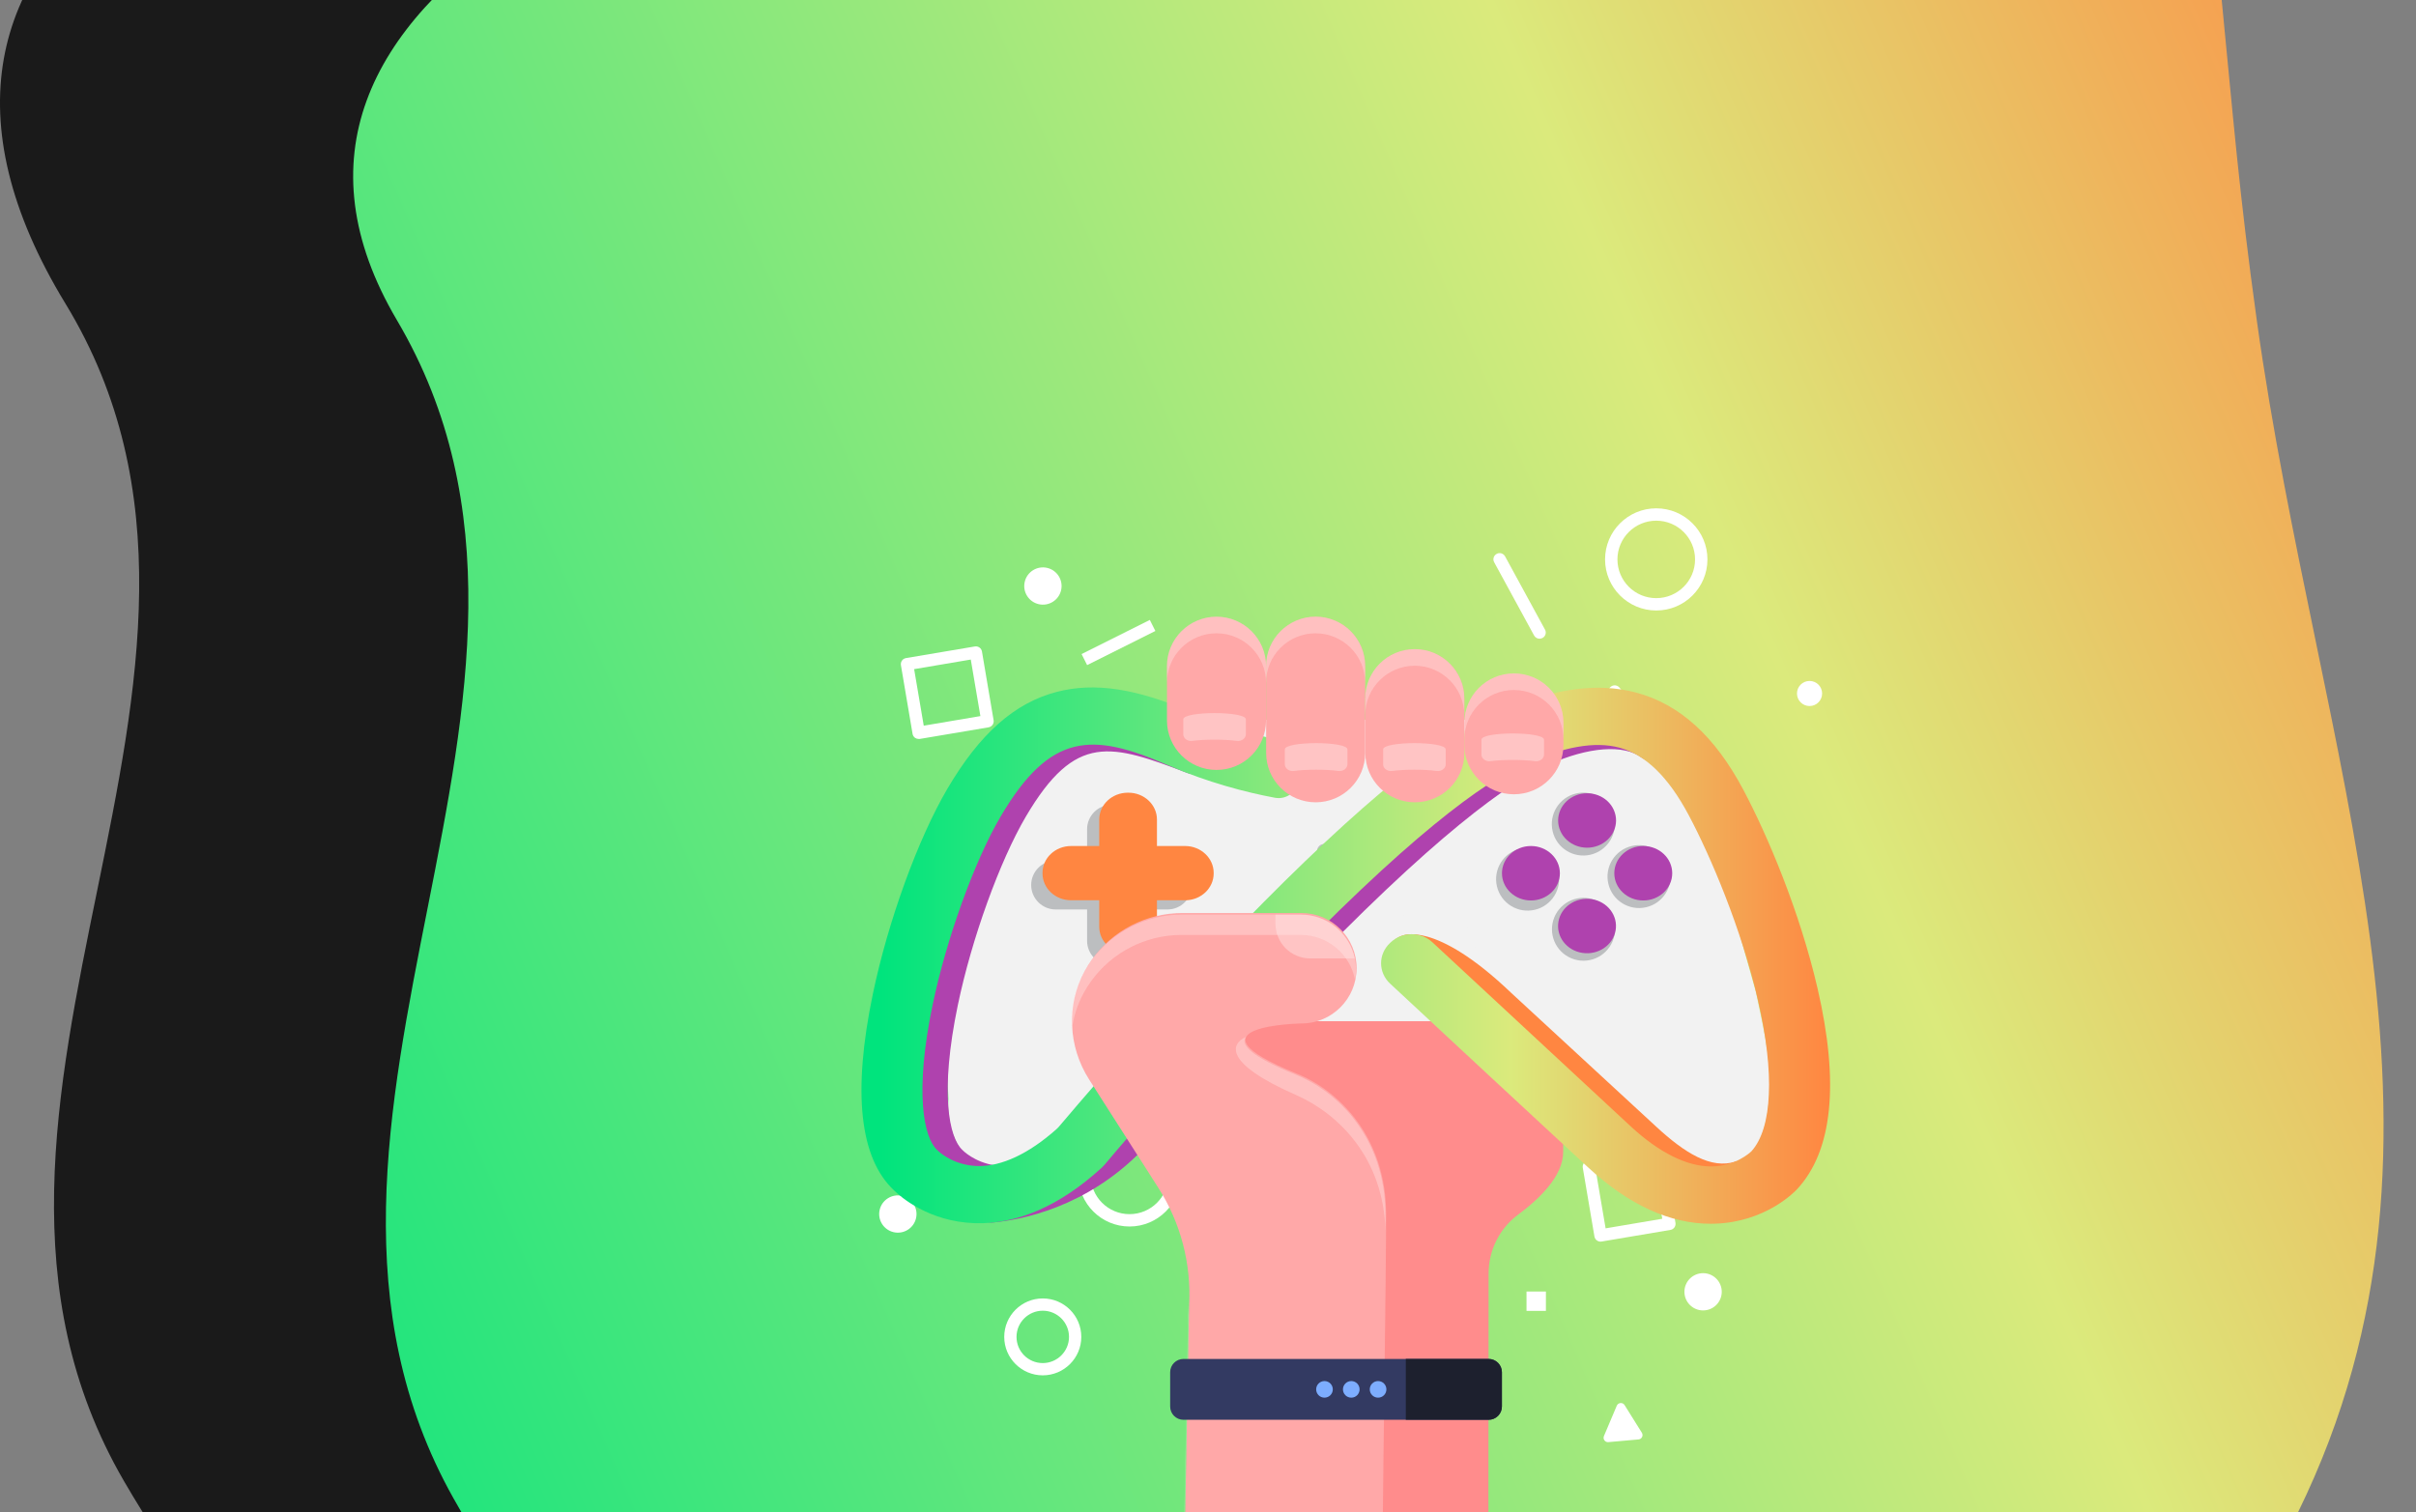 <svg width="746" height="467" viewBox="0 0 746 467" fill="none" xmlns="http://www.w3.org/2000/svg">
<rect x="0" y="0" width="746" height="467" fill="#808080" stroke="none"/>
<path d="M613.229 93.761C502.152 -151.807 -118.927 -134.543 20.203 93.761C90.026 208.336 -29.377 340.923 38.237 457.372C40.153 460.672 42.084 463.88 44.029 467H623.632C686.096 348.405 670.938 221.342 613.229 93.761Z" fill="#1A1A1A"/>
<path d="M122.566 98.893C190.18 213.552 74.554 346.238 140.029 462.773C140.83 464.199 141.634 465.608 142.44 467H709.612C766.944 349.867 715.763 234.836 696.836 98.893C691.384 59.729 689.5 35.5 686.003 -5.34058e-05C686.002 -160.5 5.608 -99.442 122.566 98.893Z" fill="url(#paint0_linear)"/>
<path d="M321.98 424.788C315.418 424.788 310.082 419.462 310.082 412.911C310.082 406.36 315.418 401.034 321.98 401.034C328.543 401.034 333.878 406.36 333.878 412.911C333.878 419.462 328.543 424.788 321.98 424.788ZM321.98 404.822C317.529 404.822 313.877 408.44 313.877 412.911C313.877 417.383 317.501 421 321.98 421C326.431 421 330.084 417.383 330.084 412.911C330.084 408.44 326.431 404.822 321.98 404.822Z" fill="white"/>
<path d="M348.772 378.818C340.07 378.818 332.965 371.754 332.965 363.039C332.965 354.352 340.041 347.26 348.772 347.26C357.475 347.26 364.579 354.323 364.579 363.039C364.579 371.726 357.503 378.818 348.772 378.818ZM348.772 351.076C342.152 351.076 336.788 356.431 336.788 363.039C336.788 369.647 342.152 375.001 348.772 375.001C355.392 375.001 360.756 369.647 360.756 363.039C360.756 356.431 355.392 351.076 348.772 351.076Z" fill="white"/>
<path d="M511.409 188.558C502.706 188.558 495.602 181.495 495.602 172.779C495.602 164.064 502.678 157 511.409 157C520.14 157 527.216 164.064 527.216 172.779C527.216 181.495 520.14 188.558 511.409 188.558ZM511.409 160.817C504.789 160.817 499.425 166.171 499.425 172.779C499.425 179.387 504.789 184.742 511.409 184.742C518.028 184.742 523.393 179.387 523.393 172.779C523.393 166.171 518.028 160.817 511.409 160.817Z" fill="white"/>
<path d="M283.661 228.233C283.261 228.233 282.89 228.119 282.548 227.892C282.149 227.607 281.863 227.151 281.778 226.667L278.182 205.448C278.011 204.422 278.696 203.425 279.752 203.255L301.009 199.666C302.036 199.495 303.035 200.178 303.206 201.232L306.801 222.451C306.972 223.477 306.287 224.474 305.232 224.645L283.975 228.233C283.889 228.205 283.775 228.233 283.661 228.233ZM282.263 206.672L285.23 224.132L302.721 221.17L299.753 203.71L282.263 206.672Z" fill="white"/>
<path d="M494.204 383.49C493.291 383.49 492.492 382.835 492.321 381.895L488.725 360.676C488.554 359.65 489.239 358.653 490.295 358.483L511.552 354.894C512.579 354.723 513.578 355.406 513.749 356.46L517.344 377.679C517.515 378.705 516.83 379.702 515.775 379.873L494.518 383.461C494.403 383.49 494.318 383.49 494.204 383.49ZM492.806 361.929L495.773 379.388L513.264 376.426L510.296 358.967L492.806 361.929Z" fill="white"/>
<path d="M285.457 353.213C284.715 353.213 284.03 352.786 283.716 352.074L268.166 316.87C267.738 315.901 268.166 314.79 269.136 314.363C270.106 313.936 271.219 314.363 271.647 315.332L287.197 350.535C287.625 351.504 287.197 352.615 286.227 353.042C285.97 353.156 285.714 353.213 285.457 353.213Z" fill="white"/>
<path d="M477.34 398.899H471.348V404.88H477.34V398.899Z" fill="white"/>
<path d="M493.261 279.558H487.27V285.539H493.261V279.558Z" fill="white"/>
<path d="M295.018 290.239H290.566V294.682H295.018V290.239Z" fill="white"/>
<path d="M343.006 242.047H338.555V246.49H343.006V242.047Z" fill="white"/>
<path d="M282.846 376.277C283.571 373.183 281.646 370.088 278.547 369.364C275.447 368.64 272.347 370.561 271.622 373.655C270.896 376.749 272.821 379.844 275.921 380.568C279.02 381.292 282.121 379.37 282.846 376.277Z" fill="white"/>
<path d="M327.639 182.31C328.364 179.216 326.439 176.121 323.34 175.398C320.24 174.674 317.14 176.595 316.415 179.689C315.689 182.783 317.614 185.878 320.714 186.602C323.813 187.325 326.913 185.404 327.639 182.31Z" fill="white"/>
<path d="M525.869 404.737C529.052 404.737 531.633 402.161 531.633 398.983C531.633 395.806 529.052 393.23 525.869 393.23C522.686 393.23 520.105 395.806 520.105 398.983C520.105 402.161 522.686 404.737 525.869 404.737Z" fill="white"/>
<path d="M558.744 218.065C560.887 218.065 562.624 216.331 562.624 214.192C562.624 212.053 560.887 210.318 558.744 210.318C556.601 210.318 554.863 212.053 554.863 214.192C554.863 216.331 556.601 218.065 558.744 218.065Z" fill="white"/>
<path d="M299.014 271.47C298.472 271.47 297.93 271.243 297.559 270.787C296.874 269.989 296.988 268.793 297.787 268.11L318.217 251.077C319.016 250.394 320.214 250.508 320.899 251.305C321.584 252.103 321.47 253.299 320.671 253.982L300.241 271.015C299.899 271.328 299.442 271.47 299.014 271.47Z" fill="white"/>
<path d="M506.927 318.806C506.613 318.806 506.299 318.721 505.985 318.55C505.072 318.037 504.73 316.87 505.243 315.958L530.552 270.9C531.066 269.988 532.236 269.646 533.149 270.159C534.062 270.672 534.404 271.839 533.89 272.751L508.582 317.838C508.239 318.465 507.583 318.806 506.927 318.806Z" fill="white"/>
<path d="M490.726 232.706C490.127 232.706 489.528 232.421 489.185 231.908C488.786 231.367 488.729 230.627 489.014 230.029L496.832 212.797C497.089 212.199 497.66 211.8 498.316 211.686C498.972 211.601 499.6 211.857 500.028 212.341L512.925 227.608C513.381 228.149 513.495 228.889 513.239 229.544C512.982 230.2 512.354 230.655 511.641 230.712L490.926 232.649C490.84 232.706 490.783 232.706 490.726 232.706ZM499.029 217.098L493.808 228.576L507.618 227.266L499.029 217.098Z" fill="white"/>
<path d="M499.224 434.159L495.258 443.53C494.859 444.47 495.601 445.524 496.628 445.41L505.93 444.584C506.957 444.498 507.499 443.359 506.957 442.504L501.621 433.96C501.051 433.048 499.652 433.162 499.224 434.159Z" fill="white"/>
<path d="M355.035 191.471L333.965 202.013L335.678 205.425L356.748 194.883L355.035 191.471Z" fill="white"/>
<path d="M475.373 197.273C474.688 197.273 474.032 196.903 473.69 196.276L461.364 173.662C460.85 172.75 461.192 171.582 462.134 171.07C463.047 170.557 464.217 170.899 464.73 171.839L477.057 194.453C477.57 195.365 477.228 196.533 476.286 197.045C475.972 197.188 475.659 197.273 475.373 197.273Z" fill="white"/>
<path d="M482.665 298.272V355.835C482.665 363.269 475.218 370.361 468.798 375.117C463.006 379.389 459.639 386.168 459.639 393.346C459.639 422.54 459.582 467 459.582 467H369.503L374.525 377.424L353.211 298.272H482.665" fill="#FF8C8C"/>
<path d="M312.323 241.023C319.428 233.076 333.009 225.785 343.709 225.585C343.766 223.734 342.14 219.775 338.745 218.92C338.174 218.778 337.575 218.75 337.004 218.778C326.247 219.661 316.489 223.136 310.069 231.339C307.301 235.212 310.725 239.712 312.323 241.023Z" fill="#1A1A1A"/>
<path d="M517.583 241.023C510.478 233.076 496.897 225.785 486.197 225.585C486.14 223.734 487.766 219.775 491.162 218.92C491.732 218.778 492.331 218.75 492.902 218.778C503.659 219.661 513.417 223.136 519.837 231.339C522.633 235.212 519.209 239.712 517.583 241.023Z" fill="#1A1A1A"/>
<path d="M545.979 342.045C547.412 328.692 545.023 320.107 542.156 306.276L531.541 268.65C531.541 268.252 531.569 267.824 531.569 267.426C531.569 264.264 531.255 261.188 530.628 258.226L530.599 257.97L530.571 257.998C526.205 237.605 508.087 222.31 486.345 222.31C486.116 222.31 485.888 222.31 485.688 222.31H340.37V222.367C319.655 223.364 302.593 238.289 298.37 257.97C297.714 261.017 297.371 264.179 297.371 267.426C297.371 267.938 297.371 268.423 297.4 268.907C294.009 296.598 291.252 312.197 292.863 339.457C291.55 354.325 303.278 367.141 318.257 367.141C325.619 367.141 332.609 363.951 337.46 358.426C337.46 358.426 377.606 315.446 377.634 315.418H451.335C451.363 315.446 491.538 358.426 491.538 358.426C496.388 363.951 503.379 367.141 510.74 367.141C525.453 367.288 543.573 364.461 545.979 342.045Z" fill="#F2F2F2"/>
<path d="M401.658 300.859C404.757 293.389 401.204 284.825 393.72 281.731C386.237 278.637 377.658 282.184 374.558 289.654C371.458 297.124 375.012 305.688 382.495 308.782C389.979 311.877 398.558 308.329 401.658 300.859Z" fill="#F2F2F2"/>
<path d="M443.543 309.702C451.538 308.407 456.968 300.887 455.67 292.906C454.373 284.925 446.839 279.505 438.844 280.8C430.849 282.095 425.419 289.615 426.717 297.596C428.014 305.577 435.548 310.997 443.543 309.702Z" fill="#F2F2F2"/>
<path d="M510.741 367.141C513.366 367.141 515.877 366.743 518.246 366.031L481.723 328.292C473.763 320.061 462.778 315.418 451.336 315.418C451.393 315.503 491.539 358.426 491.539 358.426C496.389 363.951 503.38 367.141 510.741 367.141Z" fill="#CCCCCC"/>
<path d="M310.613 365.973C313.01 366.742 315.607 367.141 318.26 367.141C325.622 367.141 332.612 363.951 337.463 358.426C337.463 358.426 374.698 318.551 377.466 315.589L377.552 315.304C366.081 315.304 355.125 319.946 347.164 328.178L310.613 365.973Z" fill="#CCCCCC"/>
<path d="M388.079 306.217C394.146 306.217 399.064 301.308 399.064 295.252C399.064 289.196 394.146 284.286 388.079 284.286C382.012 284.286 377.094 289.196 377.094 295.252C377.094 301.308 382.012 306.217 388.079 306.217Z" fill="#1A1A1A"/>
<path d="M388.079 306.219C394.156 306.219 399.064 301.32 399.064 295.253C399.064 294.513 398.978 293.772 398.835 293.06C391.931 297.218 384.94 299.013 377.664 298.756C379.148 303.086 383.257 306.219 388.079 306.219Z" fill="#231F20"/>
<path d="M491.12 263.981C496.35 262.749 499.588 257.518 498.354 252.297C497.119 247.077 491.878 243.845 486.649 245.077C481.419 246.31 478.181 251.541 479.416 256.761C480.65 261.981 485.891 265.214 491.12 263.981Z" fill="#BCBEC0"/>
<path d="M497.925 290.729C499.981 285.773 497.624 280.092 492.659 278.039C487.694 275.986 482.003 278.339 479.946 283.295C477.89 288.251 480.247 293.933 485.212 295.985C490.177 298.038 495.868 295.685 497.925 290.729Z" fill="#BCBEC0"/>
<path d="M508.324 280.197C513.553 278.965 516.791 273.733 515.557 268.513C514.322 263.293 509.081 260.06 503.852 261.293C498.622 262.526 495.384 267.757 496.619 272.977C497.854 278.197 503.094 281.43 508.324 280.197Z" fill="#BCBEC0"/>
<path d="M473.921 280.994C479.151 279.761 482.389 274.53 481.154 269.31C479.919 264.089 474.679 260.857 469.449 262.089C464.22 263.322 460.982 268.553 462.216 273.773C463.451 278.994 468.692 282.226 473.921 280.994Z" fill="#BCBEC0"/>
<path d="M412.566 260.675H408.857C407.63 260.675 406.66 261.672 406.66 262.868C406.66 264.093 407.659 265.061 408.857 265.061H412.566C413.793 265.061 414.764 264.064 414.764 262.868C414.792 261.643 413.793 260.675 412.566 260.675Z" fill="#BCBEC0"/>
<path d="M424.801 260.675H421.092C419.865 260.675 418.895 261.672 418.895 262.868C418.895 264.093 419.893 265.061 421.092 265.061H424.801C426.028 265.061 426.998 264.064 426.998 262.868C426.998 261.643 426.028 260.675 424.801 260.675Z" fill="#BCBEC0"/>
<path d="M360.488 265.8H350.787V256.116C350.787 251.958 347.392 248.568 343.226 248.568C339.06 248.568 335.665 251.958 335.665 256.116V265.8H325.964C321.798 265.8 318.402 269.189 318.402 273.348C318.402 277.506 321.798 280.896 325.964 280.896H335.665V290.579C335.665 294.738 339.06 298.127 343.226 298.127C347.392 298.127 350.787 294.738 350.787 290.579V280.896H360.488C364.654 280.896 368.05 277.506 368.05 273.348C368.05 269.189 364.654 265.8 360.488 265.8Z" fill="#BCBEC0"/>
<path d="M466.546 306.593C442.865 283.978 432.936 289.023 432.936 289.023C432.936 289.023 432.936 289.023 432.905 288.994C432.042 289.313 431.302 289.718 430.778 290.211C430.716 290.269 430.654 290.327 430.593 290.414C426.923 293.894 433.368 300.417 437.068 303.867C451.283 317.088 484.338 347.822 498.213 360.637C508.974 370.581 519.921 376.293 530.836 377.685L538.884 370.204L539.285 360.057C538.391 360.202 537.466 360.289 536.479 360.318C536.356 360.318 536.047 358.723 535.924 358.752C528.339 361.246 520.137 356.056 511.41 347.995L466.546 306.593Z" fill="#FF8641"/>
<path d="M489.023 213.781C483.072 215.057 476.782 217.203 469.998 220.218C450.696 228.887 421.865 253.271 384.309 292.731C359.734 318.535 339.198 342.745 334.881 347.847C334.603 348.195 334.295 348.485 333.956 348.804C325.445 356.343 317.12 360.257 309.812 360.141C302.628 360.025 298.188 356.14 297.571 355.56L297.17 355.183C293.007 351.385 290.14 337.41 295.752 310.446C300.038 289.889 308.702 265.912 316.781 252.169C332.137 226.104 343.052 229.815 366.733 238.774C371.266 240.484 370.433 230.685 370.772 227.35L338.889 212.767C337.255 212.999 335.683 213.317 334.11 213.723C321.067 217.116 310.336 226.626 300.346 243.616C291.281 259.011 282.03 284.497 277.312 307.025C270.991 337.352 273.211 357.763 283.911 367.708C285.576 369.361 293.347 376.348 306.112 377.624C315.301 376.841 335.528 372.985 352.857 355.067C360.443 346.195 378.019 325.899 398.431 304.444C443.08 257.562 466.422 241.441 478.108 236.193C490.503 230.627 501.326 229.873 506.877 233.961C509.868 236.164 514.894 233.845 518.131 236.744L522.88 233.091L489.023 213.781Z" fill="#AF42AE"/>
<path d="M365.934 261.3H357.239V253.124C357.239 248.543 353.292 244.832 348.42 244.832H348.235C343.363 244.832 339.416 248.543 339.416 253.124V261.3H330.721C325.849 261.3 321.902 265.011 321.902 269.592V269.766C321.902 274.347 325.849 278.058 330.721 278.058H339.416V286.234C339.416 290.815 343.363 294.526 348.235 294.526H348.42C353.292 294.526 357.239 290.815 357.239 286.234V278.058H365.934C370.806 278.058 374.753 274.347 374.753 269.766V269.592C374.753 265.04 370.806 261.3 365.934 261.3Z" fill="#FF8641"/>
<path d="M493.477 261.181C498.04 259.403 500.206 254.485 498.316 250.195C496.426 245.904 491.195 243.867 486.633 245.644C482.07 247.421 479.903 252.34 481.793 256.63C483.683 260.92 488.914 262.958 493.477 261.181Z" fill="#AF42AE"/>
<path d="M498.859 287.358C499.651 282.774 496.34 278.455 491.465 277.712C486.59 276.968 481.997 280.08 481.206 284.664C480.415 289.248 483.725 293.567 488.6 294.311C493.475 295.055 498.068 291.942 498.859 287.358Z" fill="#AF42AE"/>
<path d="M472.712 278.117C477.65 278.117 481.654 274.352 481.654 269.708C481.654 265.065 477.65 261.3 472.712 261.3C467.773 261.3 463.77 265.065 463.77 269.708C463.77 274.352 467.773 278.117 472.712 278.117Z" fill="#AF42AE"/>
<path d="M507.399 278.117C512.338 278.117 516.341 274.352 516.341 269.708C516.341 265.065 512.338 261.3 507.399 261.3C502.461 261.3 498.457 265.065 498.457 269.708C498.457 274.352 502.461 278.117 507.399 278.117Z" fill="#AF42AE"/>
<path d="M561.208 305.256C555.719 281.51 545.76 257.996 538.298 243.934C529.479 227.321 518.625 217.492 505.15 213.897C492.971 210.65 478.91 212.708 462.198 220.218C442.895 228.887 414.065 253.27 376.508 292.73C351.933 318.535 331.397 342.744 327.08 347.847C326.803 348.195 326.494 348.485 326.155 348.804C317.645 356.342 309.319 360.256 302.011 360.14C294.827 360.024 290.387 356.139 289.77 355.559L289.369 355.182C285.207 351.384 282.339 337.409 287.951 310.445C292.237 289.889 300.901 265.911 308.98 252.168C324.336 226.103 337.255 226.19 360.412 236.251C373.055 241.731 384.833 244.746 393.683 246.399C395.595 246.747 397.537 246.196 398.925 244.92C401.052 242.977 403.118 241.064 405.184 239.237C408.699 236.106 406.849 230.539 402.07 229.814C402.008 229.814 401.947 229.785 401.885 229.785C393.991 228.626 381.719 225.958 368.337 220.16C351.008 212.621 338.026 210.65 326.309 213.694C313.266 217.086 302.536 226.596 292.545 243.586C283.48 259.011 274.199 284.496 269.512 307.024C263.191 337.351 265.411 357.763 276.11 367.708C277.899 369.476 286.687 377.362 301.117 377.797C314.16 378.174 327.327 372.405 340.216 360.633C340.524 360.343 340.801 360.053 341.048 359.763C341.264 359.502 363.434 333.002 390.599 304.473C435.279 257.561 458.59 241.441 470.307 236.193C482.703 230.626 492.416 228.887 500.001 230.916C508.11 233.091 515.141 239.933 521.462 251.82C528.122 264.346 537.712 286.816 542.83 308.996C548.011 331.466 547.271 348.427 540.795 355.588C540.764 355.617 540.734 355.646 540.703 355.675L540.795 355.588C540.209 356.139 535.8 360.14 528.646 360.256C528.523 360.256 528.4 360.256 528.276 360.256C520.845 360.256 512.304 355.994 503.578 347.934C489.671 335.061 456.37 304.125 442.278 291.02C438.702 287.685 432.936 287.714 429.39 291.078C429.328 291.136 429.266 291.194 429.174 291.281C425.504 294.76 425.535 300.356 429.235 303.806C443.45 317.027 476.505 347.76 490.381 360.575C502.869 372.115 515.603 377.971 528.246 377.971C528.708 377.971 529.171 377.971 529.602 377.942C544.958 377.42 553.9 368.374 554.856 367.331L554.918 367.273C565.864 355.443 567.991 334.568 561.208 305.256Z" fill="url(#paint1_linear)"/>
<path d="M406.247 247.8C397.801 247.8 390.953 240.965 390.953 232.534V205.732C390.953 197.302 397.801 190.466 406.247 190.466C414.692 190.466 421.54 197.302 421.54 205.732V232.534C421.54 240.965 414.692 247.8 406.247 247.8Z" fill="#FFA8A8"/>
<path d="M375.63 237.804C367.184 237.804 360.336 230.968 360.336 222.537V205.762C360.336 197.331 367.184 190.495 375.63 190.495C384.075 190.495 390.923 197.331 390.923 205.762V222.537C390.923 230.968 384.075 237.804 375.63 237.804Z" fill="#FFA8A8"/>
<path d="M436.868 247.8C428.422 247.8 421.574 240.965 421.574 232.534V215.758C421.574 207.327 428.422 200.492 436.868 200.492C445.314 200.492 452.162 207.327 452.162 215.758V232.534C452.162 240.965 445.314 247.8 436.868 247.8Z" fill="#FFA8A8"/>
<path d="M467.454 245.323C459.008 245.323 452.16 238.488 452.16 230.057V223.278C452.16 214.847 459.008 208.012 467.454 208.012C475.9 208.012 482.747 214.847 482.747 223.278V230.028C482.776 238.459 475.928 245.323 467.454 245.323Z" fill="#FFA8A8"/>
<g opacity="0.6">
<path opacity="0.6" d="M421.539 220.886C421.539 212.455 428.387 205.619 436.833 205.619C445.278 205.619 452.126 212.455 452.126 220.886V215.759C452.126 207.328 445.278 200.493 436.833 200.493C428.387 200.493 421.539 207.328 421.539 215.759V220.886Z" fill="#FFEDED"/>
</g>
<g opacity="0.6">
<path opacity="0.6" d="M375.63 195.595C384.075 195.595 390.923 202.43 390.923 210.861C390.923 202.43 397.771 195.595 406.217 195.595C414.663 195.595 421.511 202.43 421.511 210.861V205.734C421.511 197.303 414.663 190.468 406.217 190.468C397.771 190.468 390.923 197.303 390.923 205.734C390.923 197.303 384.075 190.468 375.63 190.468C367.184 190.468 360.336 197.303 360.336 205.734V210.861C360.307 202.43 367.184 195.595 375.63 195.595Z" fill="#FFEDED"/>
</g>
<g opacity="0.6">
<path opacity="0.6" d="M467.454 207.983C459.008 207.983 452.16 214.819 452.16 223.249V228.376C452.16 219.945 459.008 213.11 467.454 213.11C475.9 213.11 482.747 219.945 482.747 228.376V223.249C482.776 214.819 475.928 207.983 467.454 207.983Z" fill="#FFEDED"/>
</g>
<path d="M381.892 228.832C378.211 228.32 371.82 228.32 368.167 228.832C366.712 229.032 365.371 228.063 365.371 226.81V222.168C365.371 219.604 384.688 219.604 384.688 222.168V226.81C384.659 228.063 383.347 229.032 381.892 228.832Z" fill="#FFC4C4"/>
<path d="M413.251 238.117C409.57 237.604 403.179 237.604 399.527 238.117C398.072 238.317 396.73 237.348 396.73 236.095V231.452C396.73 228.889 416.047 228.889 416.047 231.452V236.095C416.047 237.348 414.706 238.317 413.251 238.117Z" fill="#FFC4C4"/>
<path d="M443.599 238.117C439.918 237.604 433.527 237.604 429.874 238.117C428.419 238.317 427.078 237.348 427.078 236.095V231.452C427.078 228.889 446.395 228.889 446.395 231.452V236.095C446.395 237.348 445.054 238.317 443.599 238.117Z" fill="#FFC4C4"/>
<path d="M473.958 235.097C470.277 234.585 463.886 234.585 460.234 235.097C458.779 235.297 457.438 234.328 457.438 233.075V228.461C457.438 225.898 476.754 225.898 476.754 228.461V233.075C476.754 234.328 475.413 235.297 473.958 235.097Z" fill="#FFC4C4"/>
<path d="M401.862 316.104C411.268 316.104 418.879 308.478 418.879 299.052C418.879 289.626 411.268 282 401.862 282H365.092C354.033 282 343.572 287.37 337.13 296.396C336.332 297.509 335.591 298.681 334.936 299.88C329.178 310.42 329.833 323.273 336.275 333.384L357.71 366.945C364.551 377.685 367.857 390.281 367.173 402.991L365.976 467H427.002C427.002 460.202 428 392.709 428 375.057C428 351.321 413.492 336.897 400.437 331.613C363.867 316.789 401.862 316.104 401.862 316.104Z" fill="#FFA8A8"/>
<path d="M401.629 282.493H393.84V285.312C393.84 291.237 398.633 296.022 404.568 296.022H418.321C416.695 288.275 409.847 282.493 401.629 282.493Z" fill="#FFC4C4"/>
<g opacity="0.6">
<path opacity="0.6" d="M417.408 344.783C416.381 343.501 415.268 342.334 414.155 341.223C413.784 340.853 413.385 340.482 413.014 340.141C411.673 338.916 410.275 337.777 408.848 336.78C408.249 336.352 407.621 335.925 407.022 335.526C406.194 335.014 405.367 334.501 404.54 334.045C404.34 333.932 404.14 333.818 403.912 333.704C402.685 333.049 401.43 332.479 400.203 331.966C385.965 326.213 382.997 322.596 384.709 320.317C384.709 320.317 384.681 320.317 384.681 320.289C380.115 322.339 377.547 328.264 400.203 338.204C412.871 343.758 427.252 357.315 427.794 380.215C427.794 380.101 427.794 380.016 427.794 379.902C427.794 379.816 427.794 379.731 427.794 379.645C427.794 379.531 427.794 379.446 427.794 379.332C427.794 379.19 427.794 379.076 427.794 378.962C427.794 378.905 427.794 378.819 427.794 378.762C427.794 378.62 427.794 378.478 427.794 378.335C427.794 378.278 427.794 378.193 427.794 378.136C427.794 377.993 427.794 377.851 427.794 377.708C427.794 377.623 427.794 377.509 427.794 377.424C427.794 377.281 427.794 377.167 427.794 377.025C427.794 376.968 427.794 376.911 427.794 376.854C427.794 376.74 427.794 376.626 427.794 376.512C427.794 376.427 427.794 376.341 427.794 376.256C427.794 376.17 427.794 376.085 427.794 376C427.794 375.914 427.794 375.829 427.794 375.772C427.794 375.658 427.794 375.572 427.794 375.458C427.794 375.401 427.794 375.344 427.794 375.316C427.794 363.097 423.942 353.385 418.407 346.093C418.093 345.638 417.75 345.21 417.408 344.783Z" fill="#FFEDED"/>
</g>
<g opacity="0.6">
<path opacity="0.6" d="M366.933 403.03C366.933 403.087 366.933 403.144 366.933 403.172L365.734 467.001H365.849L366.933 409.438C367.047 407.302 367.047 405.137 366.933 403.03Z" fill="#FFEDED"/>
</g>
<g opacity="0.6">
<path opacity="0.6" d="M334.661 306.589C335.317 305.393 336.059 304.225 336.858 303.114C343.306 294.114 353.749 288.759 364.848 288.759H401.656C409.987 288.759 416.921 294.74 418.405 302.63C418.604 301.605 418.69 300.579 418.69 299.497C418.69 290.098 411.072 282.493 401.656 282.493H364.848C353.778 282.493 343.306 287.848 336.858 296.848C336.059 297.959 335.317 299.127 334.661 300.323C331.493 306.105 330.267 312.57 330.866 318.922C331.294 314.649 332.521 310.463 334.661 306.589Z" fill="#FFEDED"/>
</g>
<path d="M459.641 438.518H365.425C363.143 438.518 361.316 436.667 361.316 434.417V423.821C361.316 421.543 363.171 419.72 365.425 419.72H459.641C461.923 419.72 463.75 421.571 463.75 423.821V434.417C463.75 436.667 461.895 438.518 459.641 438.518Z" fill="#333A62"/>
<path d="M425.517 431.681C426.935 431.681 428.085 430.534 428.085 429.118C428.085 427.702 426.935 426.555 425.517 426.555C424.099 426.555 422.949 427.702 422.949 429.118C422.949 430.534 424.099 431.681 425.517 431.681Z" fill="#7DADFF"/>
<path d="M417.24 431.681C418.658 431.681 419.808 430.534 419.808 429.118C419.808 427.702 418.658 426.555 417.24 426.555C415.822 426.555 414.672 427.702 414.672 429.118C414.672 430.534 415.822 431.681 417.24 431.681Z" fill="#7DADFF"/>
<path d="M408.966 431.681C410.385 431.681 411.534 430.534 411.534 429.118C411.534 427.702 410.385 426.555 408.966 426.555C407.548 426.555 406.398 427.702 406.398 429.118C406.398 430.534 407.548 431.681 408.966 431.681Z" fill="#7DADFF"/>
<path d="M459.644 419.719H434.078V438.517H459.644C461.926 438.517 463.752 436.666 463.752 434.416V423.82C463.752 421.57 461.898 419.719 459.644 419.719Z" fill="#1D202E"/>
<defs>
<linearGradient id="paint0_linear" x1="121.856" y1="696.749" x2="926.774" y2="345.479" gradientUnits="userSpaceOnUse">
<stop offset="0.02" stop-color="#00E47D"/>
<stop offset="0.67" stop-color="#DBEA7C"/>
<stop offset="1" stop-color="#FF8641"/>
</linearGradient>
<linearGradient id="paint1_linear" x1="266" y1="295.148" x2="565.086" y2="295.148" gradientUnits="userSpaceOnUse">
<stop offset="0.02" stop-color="#00E47D"/>
<stop offset="0.67" stop-color="#DBEA7C"/>
<stop offset="1" stop-color="#FF8641"/>
</linearGradient>
</defs>
</svg>

